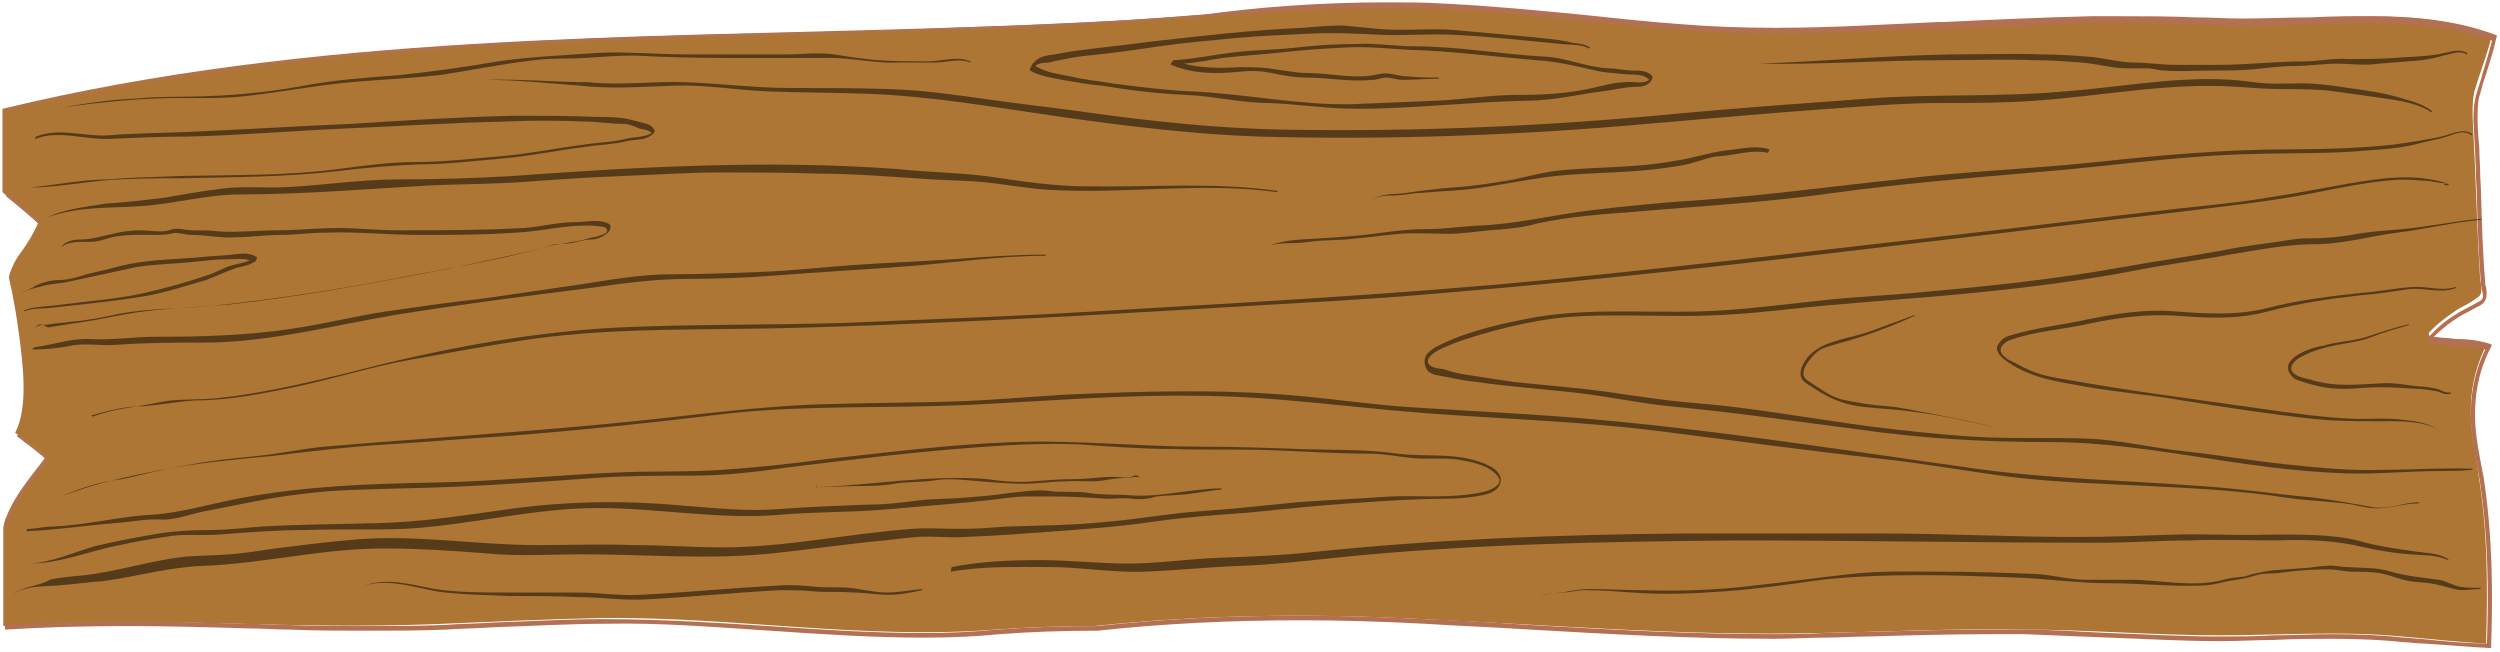 <svg width="230" height="60" viewBox="0 0 230 60" fill="none" xmlns="http://www.w3.org/2000/svg">
<path d="M0.614 47.484C0.459 47.803 0.381 48.123 0.303 48.549V57.598C8.927 56.959 17.551 57.279 26.175 57.492C31.07 57.598 35.964 57.598 40.859 57.385C45.753 57.172 50.57 56.959 55.465 56.853C67.585 56.746 79.627 58.875 91.67 57.917C94.7 57.704 97.73 57.598 100.682 57.598C110.704 56.533 120.727 56.427 130.749 56.959C142.947 57.492 155.222 58.556 167.42 58.237C173.557 58.13 179.695 57.811 185.755 57.917C192.048 57.917 198.108 58.45 204.168 58.45C209.762 58.45 215.356 58.024 220.95 58.556C223.514 58.769 226.155 59.088 228.719 59.195C228.874 53.978 228.874 48.868 228.02 43.652C227.709 41.522 227.243 39.393 227.321 37.264C227.398 35.135 227.942 33.325 228.797 31.622C227.088 31.089 225.378 31.302 223.669 30.983C223.514 30.983 223.358 30.663 223.514 30.557C224.291 29.705 225.223 29.067 226.155 28.428C226.777 28.108 227.398 27.789 227.942 27.363C228.486 27.044 228.253 26.299 228.175 25.66C227.942 22.253 227.864 18.953 227.709 15.546C227.631 13.949 227.554 12.246 227.476 10.649C227.476 9.797 227.476 8.945 227.709 8.2C228.175 6.603 228.874 4.9 229.263 3.197C221.804 0.429 213.724 1.919 206.111 1.813C201.449 1.706 196.865 1.6 192.204 1.706C187.542 1.813 182.803 2.025 178.141 2.345C170.294 2.771 162.525 3.197 154.678 2.558C147.297 2.025 139.917 0.961 132.536 0.641C125 0.322 117.541 0.854 110.005 1.387C102.391 2.025 94.777 2.345 87.086 2.558C58.106 3.516 28.816 3.09 0.226 10.01V17.675C1.236 18.527 3.489 20.443 3.489 20.55C3.022 21.614 2.479 22.466 1.857 23.318C1.469 23.743 0.692 25.34 0.847 25.66C1.236 27.363 1.546 29.173 1.779 30.983C2.09 33.431 2.634 37.477 1.391 39.819C2.323 40.458 4.266 41.948 4.188 42.055C2.945 43.758 1.469 45.355 0.614 47.484Z" fill="#AD7634"/>
<path d="M127.563 0.216C129.35 0.216 131.06 0.216 132.691 0.322C137.12 0.535 141.548 0.961 145.899 1.387C148.851 1.706 151.881 2.026 154.833 2.239C157.475 2.452 160.272 2.558 163.38 2.558C168.43 2.558 173.635 2.239 178.297 2.026H178.84C183.269 1.813 187.853 1.6 192.359 1.493C193.291 1.493 194.224 1.493 195.156 1.493C197.409 1.493 199.74 1.493 201.993 1.6C203.391 1.6 204.867 1.706 206.266 1.706C208.364 1.706 210.461 1.6 212.559 1.6C214.346 1.493 216.288 1.493 218.153 1.493C222.814 1.493 226.388 2.026 229.574 3.197L229.729 3.303L229.651 3.516C229.418 4.687 229.03 5.752 228.719 6.816C228.486 7.455 228.331 7.987 228.175 8.626C227.942 9.265 227.942 10.01 227.942 10.968C227.942 11.927 228.02 12.778 228.097 13.736C228.097 14.482 228.175 15.12 228.175 15.866C228.175 16.504 228.253 17.143 228.253 17.782C228.331 20.443 228.408 23.318 228.641 25.979C228.641 26.086 228.641 26.299 228.719 26.405C228.797 26.938 228.874 27.576 228.331 28.002C227.942 28.215 227.554 28.428 227.165 28.641C226.932 28.747 226.777 28.854 226.544 28.96C225.456 29.599 224.679 30.238 223.902 30.983C224.601 31.089 225.301 31.089 226 31.196C227.01 31.196 228.02 31.302 229.03 31.622L229.263 31.728L229.107 32.048C228.175 33.857 227.787 35.667 227.709 37.584C227.631 39.287 227.942 40.99 228.253 42.694C228.331 43.12 228.408 43.439 228.486 43.865C229.341 49.401 229.341 54.83 229.185 59.408V59.621H229.03C226.932 59.514 224.757 59.301 222.737 59.195C222.271 59.195 221.727 59.089 221.261 59.089C219.241 58.876 217.143 58.769 214.579 58.769C212.792 58.769 211.005 58.769 209.218 58.876C207.664 58.876 206.033 58.982 204.479 58.982H204.013C200.672 58.982 197.331 58.769 194.068 58.663C191.504 58.556 188.863 58.45 186.221 58.343C185.211 58.343 184.201 58.343 183.191 58.343C179.462 58.343 175.655 58.45 172.004 58.556C170.605 58.556 169.207 58.663 167.808 58.663C166.332 58.663 164.778 58.769 163.147 58.769C155.688 58.769 148.074 58.343 140.693 57.917C137.508 57.705 134.323 57.598 131.06 57.385C127.02 57.172 123.29 57.066 119.716 57.066C113.035 57.066 106.897 57.385 100.993 58.024C97.73 58.024 94.777 58.13 91.98 58.343C89.805 58.556 87.552 58.663 85.066 58.663C80.326 58.663 75.51 58.343 70.848 58.024C65.876 57.705 60.748 57.279 55.776 57.385C52.357 57.385 48.861 57.598 45.443 57.705C44.044 57.811 42.568 57.811 41.169 57.917C38.761 58.024 36.197 58.024 33.478 58.024C31.38 58.024 29.049 58.024 26.485 57.917C25.242 57.917 23.999 57.811 22.756 57.811C19.182 57.705 15.453 57.598 11.802 57.598C7.606 57.598 3.955 57.705 0.614 57.917H0.459V48.549C0.614 48.123 0.692 47.804 0.769 47.484C1.546 45.462 2.789 43.971 4.032 42.481L4.265 42.268C3.877 41.948 2.867 41.097 2.245 40.671C2.012 40.458 1.857 40.352 1.702 40.245L1.546 40.139L1.702 39.926C2.867 37.903 2.401 34.177 2.09 31.728L2.012 31.302C1.779 29.492 1.469 27.683 1.08 25.979C0.925 25.447 1.935 23.744 2.168 23.318C2.712 22.573 3.256 21.721 3.722 20.763C3.333 20.337 1.935 19.166 0.614 18.101L0.536 17.995V10.01H0.692C24.854 4.261 49.793 3.516 73.956 2.984C78.462 2.877 83.046 2.771 87.629 2.558C96.486 2.239 103.79 1.919 110.471 1.387C115.676 0.642 121.581 0.216 127.563 0.216ZM163.38 3.09C160.272 3.09 157.475 2.984 154.756 2.771C151.803 2.558 148.696 2.239 145.821 1.919C141.47 1.493 137.042 1.068 132.613 0.855C130.982 0.748 129.273 0.748 127.563 0.748C121.659 0.748 115.676 1.174 110.083 1.6C103.323 2.132 96.02 2.558 87.163 2.771C82.579 2.877 77.996 3.09 73.49 3.197C49.405 3.836 24.543 4.474 0.459 10.223V17.569C3.644 20.23 3.644 20.337 3.722 20.55V20.656L3.644 20.763C3.178 21.827 2.634 22.785 2.012 23.637C1.624 24.169 1.002 25.553 1.002 25.766C1.391 27.47 1.702 29.28 1.935 31.196L2.012 31.622C2.323 34.07 2.789 37.69 1.702 39.926C1.857 40.032 1.935 40.139 2.09 40.245C4.266 41.948 4.421 42.055 4.421 42.268V42.374L4.343 42.481L4.032 42.907C2.789 44.397 1.546 45.887 0.847 47.804C0.769 48.123 0.614 48.336 0.536 48.762V57.492C3.799 57.279 7.451 57.172 11.569 57.172C15.22 57.172 18.949 57.279 22.523 57.385C23.766 57.385 25.009 57.492 26.253 57.492C28.816 57.598 31.147 57.598 33.245 57.598C36.042 57.598 38.528 57.598 40.936 57.492C42.335 57.385 43.811 57.385 45.209 57.279C48.55 57.172 52.046 56.959 55.542 56.959C60.593 56.959 65.72 57.279 70.692 57.598C75.354 57.917 80.171 58.237 84.91 58.237C87.396 58.237 89.65 58.13 91.825 57.917C94.7 57.705 97.652 57.598 100.915 57.598C106.82 56.959 112.957 56.64 119.639 56.64C123.29 56.64 126.942 56.746 130.982 56.959C134.167 57.066 137.43 57.279 140.616 57.492C147.997 57.917 155.533 58.343 163.069 58.343C164.623 58.343 166.177 58.343 167.73 58.237C169.129 58.237 170.527 58.13 171.926 58.13C175.577 58.024 179.384 57.917 183.114 57.917C184.124 57.917 185.134 57.917 186.144 57.917C188.785 57.917 191.427 58.13 193.99 58.237C197.254 58.343 200.594 58.556 203.935 58.556H204.401C205.955 58.556 207.587 58.556 209.141 58.45C210.927 58.45 212.714 58.343 214.501 58.343C217.065 58.343 219.241 58.45 221.183 58.663C221.649 58.663 222.193 58.769 222.659 58.769C224.679 58.982 226.699 59.195 228.797 59.195C228.952 54.724 228.952 49.401 228.097 43.971C228.02 43.545 227.942 43.226 227.864 42.8C227.554 41.097 227.243 39.287 227.321 37.584C227.398 35.667 227.787 33.964 228.641 32.154C227.787 31.941 226.854 31.835 225.922 31.835C225.223 31.835 224.524 31.728 223.824 31.622C223.669 31.622 223.514 31.409 223.514 31.196C223.514 30.983 223.514 30.877 223.669 30.77C224.446 29.918 225.301 29.28 226.388 28.641C226.621 28.534 226.777 28.428 227.01 28.321C227.398 28.108 227.787 27.896 228.175 27.683C228.486 27.47 228.486 27.257 228.331 26.618C228.331 26.512 228.253 26.299 228.253 26.192C228.02 23.424 227.942 20.656 227.864 17.888C227.864 17.25 227.787 16.611 227.787 15.972C227.787 15.227 227.709 14.588 227.709 13.843C227.631 12.885 227.631 12.033 227.554 11.075C227.554 10.01 227.631 9.265 227.864 8.52C228.02 7.987 228.253 7.349 228.408 6.71C228.719 5.752 229.03 4.687 229.263 3.729C226.155 2.664 222.737 2.132 218.153 2.132C216.288 2.132 214.424 2.239 212.637 2.239C210.539 2.345 208.441 2.452 206.344 2.345C204.945 2.345 203.469 2.345 202.07 2.239C199.817 2.239 197.564 2.132 195.311 2.132C194.379 2.132 193.447 2.132 192.514 2.132C188.008 2.239 183.424 2.452 178.996 2.664H178.452C173.635 2.771 168.43 3.09 163.38 3.09Z" fill="#B37052"/>
<path opacity="0.5" d="M44.743 7.349C47.618 7.349 50.492 7.668 53.367 7.881C56.242 8.201 59.116 7.988 61.991 7.881C64.943 7.775 67.818 8.307 70.77 8.414C73.8 8.52 76.752 8.52 79.782 8.626C85.765 8.839 91.669 9.904 97.652 10.756C103.712 11.607 109.694 12.352 115.832 12.566C127.796 12.885 139.683 12.459 151.57 11.394C157.63 10.862 163.69 10.33 169.75 9.904C172.703 9.691 175.577 9.478 178.529 9.478C181.404 9.478 184.356 9.478 187.231 9.265C193.446 8.839 199.584 7.562 205.8 7.988C207.276 8.094 208.752 8.201 210.306 8.201C211.86 8.201 213.336 8.201 214.812 8.414C216.366 8.626 217.92 8.839 219.396 9.052C220.716 9.265 222.426 9.478 223.669 10.33L223.746 10.223C222.814 9.478 221.649 9.265 220.639 8.946C219.163 8.52 217.609 8.307 216.055 8.094C214.656 7.881 213.258 7.668 211.86 7.668C210.383 7.668 208.83 7.775 207.353 7.562C201.604 6.71 195.699 7.988 189.873 8.414C183.968 8.946 177.986 8.626 172.081 9.052C166.254 9.478 160.349 9.904 154.522 10.436C142.402 11.607 130.282 12.14 118.162 11.927C112.102 11.82 106.042 11.181 99.982 10.33C96.952 9.904 94 9.585 90.97 9.159C88.018 8.733 84.988 8.307 82.035 8.201C78.928 8.094 75.742 8.094 72.635 8.094C69.449 8.094 66.186 7.668 63.001 7.562C60.048 7.455 57.096 7.881 54.144 7.562C51.036 7.562 47.928 7.242 44.743 7.349C44.821 7.242 44.743 7.349 44.743 7.349Z" fill="black"/>
<path opacity="0.5" d="M94.777 6.497C95.709 7.029 96.719 7.136 97.729 7.349C98.972 7.562 100.138 7.775 101.381 7.881C103.945 8.307 106.586 8.626 109.15 8.733C111.714 8.839 114.2 9.478 116.764 9.478C119.483 9.584 122.125 10.01 124.844 10.01C130.049 10.01 135.255 9.371 140.46 9.265C142.791 9.265 144.966 8.733 147.297 8.413C148.385 8.307 149.472 7.988 150.56 7.988C151.104 7.988 151.648 7.881 151.959 7.349C151.959 7.349 152.036 7.136 152.036 7.029C151.57 6.497 150.949 6.497 150.327 6.497C149.55 6.497 148.695 6.284 147.919 6.284C145.976 6.178 144.112 5.326 142.247 5.22C138.207 5.007 134.167 4.261 130.127 4.261C128.34 4.261 126.553 3.942 124.766 4.048C122.979 4.048 121.115 4.155 119.328 4.368C117.463 4.581 115.598 4.581 113.734 4.794C111.792 5.007 109.927 5.432 107.985 5.539C107.907 5.539 107.596 5.965 107.752 5.965C109.772 6.816 111.947 6.816 113.967 6.604C114.977 6.497 115.909 6.497 116.919 6.71C118.007 6.923 119.017 7.136 120.105 7.136C122.202 7.136 124.222 7.562 126.242 7.349C126.709 7.349 127.097 7.136 127.563 7.136C128.029 7.136 128.495 7.349 129.039 7.349C130.127 7.349 131.215 7.242 132.302 7.242C132.38 7.242 132.38 7.136 132.38 7.136C131.448 7.136 130.515 7.136 129.505 7.029C128.651 7.029 127.796 6.604 126.864 6.816C124.689 7.349 122.435 6.71 120.182 6.71C119.25 6.71 118.318 6.497 117.385 6.391C116.298 6.178 115.21 6.178 114.045 6.178C112.335 6.284 110.548 6.284 108.917 5.858C110.082 5.752 111.248 5.539 112.491 5.326C114.355 5.113 116.298 5.007 118.162 4.794C120.027 4.581 121.892 4.474 123.834 4.368C125.776 4.261 127.641 4.474 129.583 4.581C133.545 4.687 137.43 5.22 141.392 5.539C143.179 5.645 144.966 6.071 146.831 6.497C147.685 6.71 148.54 6.71 149.395 6.816C150.172 6.923 151.104 6.71 151.725 7.349C151.182 7.775 150.094 7.455 149.55 7.562C148.54 7.562 147.452 7.881 146.52 8.094C144.189 8.626 141.859 8.733 139.528 8.733C137.042 8.733 134.633 9.159 132.147 9.265C129.583 9.371 127.019 9.478 124.378 9.584C119.483 9.691 114.588 8.626 109.694 8.413C107.208 8.307 104.722 7.988 102.313 7.668C101.07 7.455 99.749 7.349 98.506 7.029C97.418 6.816 96.331 6.71 95.243 6.071C95.709 5.645 96.408 5.858 96.952 5.645C97.962 5.432 98.972 5.22 100.06 5.113C102.313 4.9 104.488 4.581 106.664 4.261C108.917 3.942 111.248 3.729 113.501 3.516C115.832 3.303 118.24 3.197 120.571 3.09C122.746 2.984 124.766 3.09 126.942 3.197C129.195 3.303 131.448 3.09 133.701 3.197C135.954 3.303 138.207 3.516 140.382 3.729C141.47 3.836 142.558 3.942 143.645 4.048C144.5 4.155 145.51 4.048 146.209 4.474L146.287 4.368C145.665 3.942 144.889 4.048 144.267 3.836C143.179 3.623 142.014 3.516 140.926 3.41C138.595 3.197 136.265 2.984 133.934 2.771C131.603 2.558 129.195 2.877 126.864 2.664C125.776 2.558 124.611 2.452 123.523 2.345C122.28 2.345 121.037 2.452 119.794 2.558C115.132 2.771 110.471 3.303 105.809 3.836C103.478 4.155 101.225 4.368 98.895 4.687C98.04 4.794 97.185 5.007 96.331 5.113C95.787 5.22 95.321 5.432 94.932 5.965C94.777 6.284 94.699 6.497 94.777 6.497Z" fill="black"/>
<path opacity="0.5" d="M161.826 5.858C167.497 5.965 173.091 5.539 178.763 5.539C181.56 5.539 184.357 5.433 187.231 5.539C188.63 5.539 190.028 5.645 191.504 5.752C192.903 5.858 194.301 6.284 195.622 6.284C196.244 6.284 196.865 6.284 197.487 6.284C198.03 6.284 198.652 6.497 199.196 6.497C200.517 6.604 201.837 6.497 203.158 6.497C204.479 6.497 205.8 6.497 207.12 6.391C208.441 6.284 209.762 6.071 211.083 6.071C212.404 6.071 213.724 5.858 215.045 5.858C216.288 5.858 217.531 6.071 218.852 5.858C220.173 5.752 221.494 5.645 222.814 5.539C223.436 5.433 224.135 5.326 224.757 5.113C225.456 5.007 226.233 4.581 226.932 5.007L227.01 4.9C226.233 4.368 225.067 4.9 224.213 5.007C222.892 5.22 221.649 5.22 220.328 5.326C218.852 5.433 217.454 5.433 215.977 5.433C214.657 5.326 213.336 5.645 212.015 5.645C209.374 5.645 206.732 5.965 204.09 5.965C202.77 5.965 201.449 5.965 200.128 5.965C198.807 5.965 197.564 5.752 196.321 5.752C195 5.752 193.602 5.326 192.204 5.22C190.805 5.113 189.407 5.007 187.93 5.007C185.134 4.9 182.337 5.007 179.462 5.007C173.48 5.113 167.653 5.645 161.826 5.858C161.826 5.752 161.748 5.858 161.826 5.858Z" fill="black"/>
<path opacity="0.5" d="M5.664 9.904C8.616 9.478 11.646 9.159 14.598 9.052C17.24 8.946 19.881 9.159 22.601 8.839C25.475 8.52 28.35 7.988 31.225 7.668C34.255 7.349 37.285 7.242 40.315 6.923C43.267 6.497 46.219 5.858 49.172 5.539C50.725 5.326 52.279 5.432 53.833 5.326C55.387 5.22 56.863 5.113 58.417 5.113C64.399 5.432 70.304 5.326 76.286 5.326C78.462 5.326 80.559 5.858 82.735 5.752C83.822 5.752 84.988 5.752 86.076 5.752C87.163 5.752 88.173 5.326 89.261 5.752C89.261 5.752 89.339 5.645 89.261 5.645C88.096 5.113 86.619 5.645 85.376 5.645C83.822 5.645 82.346 5.645 80.792 5.539C79.472 5.432 78.073 5.22 76.752 5.007C75.276 4.794 73.722 5.007 72.324 5.007C69.294 5.007 66.186 5.007 63.156 5.007C60.204 5.007 57.329 4.687 54.455 4.9C51.58 5.113 48.705 5.22 45.831 5.645C42.723 6.178 39.693 6.604 36.585 6.923C33.711 7.136 30.836 7.349 27.962 7.881C25.087 8.413 22.135 8.733 19.182 8.839C17.007 8.946 14.909 8.839 12.734 9.052C10.248 9.159 7.995 9.478 5.664 9.904C5.664 9.797 5.586 9.904 5.664 9.904Z" fill="black"/>
<path opacity="0.5" d="M4.343 20.018C7.14 18.953 10.248 19.166 13.122 18.953C16.075 18.74 19.105 17.888 22.057 17.888C28.039 17.888 34.022 17.356 40.004 17.037C42.801 16.93 45.675 16.93 48.472 16.717C51.425 16.504 54.455 16.291 57.407 16.185C60.359 16.078 63.312 15.866 66.264 15.866C69.216 15.866 72.246 15.866 75.199 15.972C78.772 15.972 82.269 16.291 85.765 16.504C87.552 16.611 89.339 16.611 91.126 16.824C92.912 17.037 94.699 17.356 96.486 17.462C103.479 17.888 110.549 16.717 117.463 17.675L117.541 17.569C111.714 16.717 105.809 17.25 99.983 17.143C97.108 17.143 94.233 16.717 91.359 16.291C88.406 15.866 85.454 15.866 82.502 15.546C70.77 14.695 58.961 15.333 47.229 16.185C43.733 16.398 40.159 16.504 36.663 16.504C32.934 16.504 29.205 17.143 25.476 17.25C23.766 17.25 22.057 17.143 20.425 17.356C18.639 17.569 16.852 17.888 14.987 18.208C13.2 18.421 11.413 18.634 9.626 18.74C7.917 19.059 6.052 19.166 4.343 20.018C4.343 19.911 4.343 20.018 4.343 20.018Z" fill="black"/>
<path opacity="0.5" d="M2.712 17.25C4.965 17.25 7.218 16.824 9.471 16.611C11.957 16.398 14.443 16.398 16.852 16.398C21.513 16.292 26.253 16.292 30.914 15.759C33.478 15.44 35.964 15.227 38.606 15.12C41.169 15.12 43.656 14.801 46.142 14.588C48.706 14.375 51.192 13.843 53.756 13.524C55.077 13.311 56.32 13.311 57.64 12.991C58.495 12.778 59.272 12.991 60.049 12.353C60.127 12.246 60.282 12.14 60.204 11.927C59.971 11.607 59.816 11.501 59.505 11.394C59.117 11.288 58.728 11.181 58.262 11.075C57.174 10.756 56.009 10.756 54.843 10.756C52.357 10.649 49.793 10.649 47.307 10.649C42.335 10.756 37.285 11.075 32.313 11.394C27.263 11.607 22.29 11.927 17.24 12.14C14.754 12.246 12.346 12.246 9.859 12.459C7.684 12.566 5.431 11.714 3.333 12.566C3.256 12.566 3.178 12.778 3.256 12.778C5.431 11.927 7.839 12.885 10.092 12.778C12.423 12.672 14.754 12.566 17.163 12.566C22.057 12.459 26.952 12.033 31.846 11.82C36.741 11.607 41.636 11.288 46.53 11.181C48.939 11.075 51.347 11.075 53.756 11.181C54.921 11.181 56.087 11.394 57.33 11.394C57.796 11.394 58.34 11.607 58.806 11.82C59.194 11.927 59.66 11.927 59.971 12.246C59.194 12.672 58.34 12.566 57.563 12.778C56.319 13.098 54.999 13.098 53.678 13.311C51.114 13.63 48.628 14.162 46.064 14.375C43.423 14.588 40.859 14.908 38.217 14.908C35.886 14.908 33.556 15.227 31.147 15.546C26.408 16.185 21.591 16.079 16.774 16.185C14.521 16.292 12.268 16.292 10.015 16.505C7.529 16.505 5.12 17.037 2.712 17.25C2.712 17.143 2.634 17.25 2.712 17.25Z" fill="black"/>
<path opacity="0.5" d="M8.383 38.222C9.937 37.797 11.491 37.371 13.122 37.371C14.754 37.264 16.308 36.945 17.939 36.838C21.125 36.838 24.232 36.2 27.34 35.561C30.759 34.816 34.177 33.751 37.673 33.112C41.169 32.474 44.666 31.835 48.162 31.302C55.232 30.238 62.302 30.344 69.449 30.238C76.442 30.131 83.434 29.812 90.426 29.493C97.574 29.173 104.722 28.747 111.869 28.322C118.862 27.896 125.932 27.576 132.924 26.938C147.142 25.767 161.282 24.17 175.422 22.466C183.813 21.508 192.203 20.444 200.594 19.485C204.79 18.953 209.063 18.527 213.258 17.675C215.356 17.25 217.531 16.824 219.629 16.611C220.717 16.504 221.727 16.504 222.814 16.611C223.358 16.611 223.902 16.717 224.446 16.824C224.601 16.824 225.611 16.93 224.912 16.93L224.834 17.037C224.99 17.037 225.067 17.037 225.223 17.037L225.3 16.93C222.193 15.866 218.93 16.398 215.822 16.93C212.326 17.569 208.907 18.208 205.489 18.634C198.497 19.379 191.427 20.231 184.434 21.082C170.372 22.679 156.232 24.383 142.169 25.767C127.796 27.151 113.346 27.896 98.972 28.747C91.903 29.173 84.832 29.386 77.763 29.706C70.77 29.919 63.855 29.812 56.863 30.131C48.55 30.557 40.237 32.154 32.079 34.283C28.117 35.242 24.077 36.2 20.037 36.626C18.172 36.838 16.308 36.626 14.443 37.051C12.423 37.477 10.481 37.584 8.538 38.329C8.383 38.116 8.305 38.329 8.383 38.222Z" fill="black"/>
<path opacity="0.5" d="M5.431 45.781C8.461 44.504 11.646 43.865 14.832 43.226C18.172 42.587 21.591 42.268 25.009 41.949C28.583 41.523 32.079 41.097 35.653 40.884C39.227 40.671 42.723 40.352 46.297 40.139C53.289 39.606 60.282 38.861 67.274 38.01C74.422 37.264 81.569 37.584 88.717 37.264C95.787 36.945 102.857 36.306 109.927 36.413C116.997 36.413 124.067 37.477 131.137 38.01C138.129 38.542 145.199 38.755 152.192 39.606C159.029 40.458 165.866 41.416 172.625 42.161C176.743 42.587 180.783 43.333 184.9 43.865C189.173 44.397 193.524 44.504 197.797 44.717C201.993 44.929 206.188 45.142 210.306 45.781C212.326 46.1 214.423 46.1 216.443 46.42C217.376 46.633 218.308 46.846 219.24 46.739C220.328 46.633 221.416 46.313 222.503 46.313L222.581 46.207C221.105 46.207 219.629 46.952 218.153 46.633C216.366 46.313 214.657 45.994 212.87 45.781C209.373 45.462 205.955 44.929 202.459 44.717C195.544 44.184 188.707 44.078 181.793 43.12C168.041 41.203 154.29 38.968 140.538 38.116C137.042 37.903 133.546 37.69 129.972 37.477C126.476 37.264 122.979 36.732 119.406 36.413C112.336 35.774 105.188 35.987 98.04 36.306C94.544 36.519 91.048 36.838 87.552 36.945C84.055 37.051 80.482 37.051 76.986 37.158C69.993 37.264 63.079 38.329 56.164 38.968C47.385 39.819 38.528 40.352 29.748 41.097C27.729 41.31 25.709 41.736 23.689 41.949C21.513 42.161 19.338 42.374 17.162 42.8C15.142 43.12 13.2 43.652 11.258 44.078C9.393 44.291 7.451 44.823 5.431 45.781C5.431 45.675 5.431 45.781 5.431 45.781Z" fill="black"/>
<path opacity="0.5" d="M132.07 34.496C133.313 34.709 134.556 35.028 135.799 35.135C138.751 35.561 141.703 35.773 144.656 36.093C147.608 36.412 150.56 37.051 153.513 37.37C159.34 37.903 165.089 38.754 170.916 39.5C176.82 40.351 182.647 40.671 188.552 40.671C194.612 40.671 200.594 41.842 206.654 42.694C209.684 43.119 212.714 43.439 215.744 43.545C218.697 43.652 221.649 43.332 224.601 43.332C225.534 43.332 226.466 43.332 227.398 43.226C227.476 43.226 227.476 43.119 227.476 43.119C224.679 43.013 221.96 43.226 219.163 43.226C216.133 43.332 213.103 43.013 210.073 42.694C207.043 42.374 204.013 41.842 200.983 41.522C197.953 41.203 195 40.458 191.97 40.351C189.018 40.245 186.066 40.351 183.036 40.245C180.083 40.138 177.131 39.819 174.257 39.5C168.43 38.861 162.68 37.69 156.853 37.157C153.901 36.945 151.027 36.519 148.152 36.093C145.2 35.667 142.17 35.454 139.217 35.135C137.819 34.922 136.42 34.709 135.022 34.496C134.4 34.39 133.779 34.283 133.157 34.07C132.613 33.857 132.07 33.964 131.603 33.644C130.749 33.006 132.38 32.154 132.691 32.047C133.39 31.728 134.167 31.409 134.866 31.196C138.518 30.025 142.247 29.173 145.977 29.067C149.007 28.96 151.959 29.067 154.989 29.067C157.941 29.067 160.816 28.854 163.768 28.534C169.362 27.895 174.956 27.576 180.55 27.044C186.066 26.512 191.427 25.873 196.865 24.808C199.584 24.276 202.304 23.956 205.1 23.424C207.742 22.998 210.384 22.466 213.025 22.466C215.511 22.466 218.075 21.721 220.561 21.401C223.125 21.082 225.689 20.443 228.253 20.23C228.253 20.23 228.331 20.124 228.253 20.124C225.844 20.337 223.358 20.869 220.95 21.082C219.629 21.189 218.23 21.295 216.91 21.508C215.278 21.827 213.724 21.934 212.093 21.934C211.005 21.934 209.762 22.253 208.674 22.36C207.12 22.572 205.644 22.785 204.09 23.105C201.138 23.637 198.108 24.063 195.156 24.595C189.251 25.66 183.269 26.299 177.287 26.831C174.257 27.15 171.227 27.257 168.197 27.576C165.011 27.895 161.903 28.321 158.718 28.534C152.891 28.96 147.064 28.215 141.315 29.173C138.44 29.705 135.41 30.344 132.691 31.622C132.225 31.834 131.06 32.367 131.06 33.218C131.06 34.177 131.681 34.39 132.07 34.496Z" fill="black"/>
<path opacity="0.5" d="M184.745 33.325C186.92 34.816 189.407 35.135 191.815 35.561C194.767 36.093 197.72 36.306 200.75 36.839C204.79 37.477 208.83 38.116 212.87 38.542C214.89 38.755 216.91 38.755 218.852 38.755C220.561 38.755 222.659 38.648 224.29 39.5C223.436 38.968 222.348 38.755 221.338 38.648C219.862 38.435 218.308 38.542 216.832 38.542C213.88 38.435 210.85 38.01 207.897 37.584C201.993 36.732 196.01 35.987 190.106 34.922C188.785 34.709 187.542 34.496 186.299 33.858C185.833 33.645 185.289 33.325 184.823 33.112C184.59 33.006 184.434 32.793 184.279 32.687C183.657 32.048 184.512 31.409 184.9 31.302C187.231 30.451 189.64 30.344 192.048 29.812C194.923 29.173 197.72 28.854 200.594 29.067C203.314 29.28 205.955 29.386 208.674 28.641C211.549 27.896 214.424 27.47 217.298 27.151C218.697 27.044 220.095 26.831 221.494 26.618C222.97 26.405 224.446 27.044 225.922 26.512C225.922 26.512 226 26.405 225.922 26.405C224.601 26.831 223.28 26.299 221.882 26.405C220.328 26.512 218.852 26.831 217.298 26.938C214.424 27.257 211.549 27.576 208.674 28.322C205.8 29.067 202.925 28.854 199.973 28.641C197.331 28.428 194.69 28.854 192.048 29.386C189.64 29.919 187.309 30.131 184.9 30.877C184.434 30.983 184.046 31.302 183.735 31.835C183.58 32.474 184.279 33.006 184.745 33.325Z" fill="black"/>
<path opacity="0.5" d="M210.617 34.284C210.85 34.709 211.16 34.922 211.549 35.029C212.17 35.242 212.87 35.455 213.491 35.561C214.89 35.88 216.288 35.774 217.687 35.668C219.24 35.561 220.717 35.668 222.27 35.774C222.892 35.774 223.514 35.88 224.135 35.987C224.601 36.093 224.99 36.413 225.456 36.2C225.456 36.2 225.534 36.093 225.456 36.093C224.99 36.2 224.601 35.88 224.213 35.774C223.669 35.668 223.203 35.561 222.659 35.561C221.571 35.455 220.561 35.242 219.474 35.242C217.143 35.348 214.89 35.668 212.559 34.922C212.093 34.816 211.471 34.709 211.083 34.39C210.228 33.751 211.471 32.9 211.782 32.793C212.792 32.261 213.88 31.941 215.045 31.729C216.133 31.516 217.22 31.409 218.23 30.983C219.318 30.557 220.484 30.238 221.571 29.919L221.649 29.812C220.328 30.132 219.007 30.557 217.764 30.983C216.444 31.409 214.967 31.409 213.647 31.835C213.103 31.835 209.84 32.793 210.617 34.284Z" fill="black"/>
<path opacity="0.5" d="M166.643 35.561C167.886 36.413 168.973 36.945 170.372 37.264C172.003 37.584 173.713 37.584 175.344 37.797C178.219 38.116 181.093 38.755 183.89 39.394C181.793 38.861 179.617 38.435 177.442 38.01C176.199 37.797 174.956 37.477 173.635 37.371C172.159 37.264 170.76 37.051 169.362 36.732C168.274 36.413 167.342 35.667 166.332 35.029C165.244 34.39 166.565 32.9 167.187 32.367C167.73 31.941 168.43 31.835 169.051 31.622C171.46 30.983 173.79 30.131 176.121 29.067C176.121 29.067 176.199 28.854 176.199 28.96C174.723 29.493 173.324 30.025 171.848 30.557C170.527 30.983 169.129 31.196 167.886 31.728C167.187 32.048 166.332 32.58 165.866 33.538C165.322 34.709 165.866 35.135 166.643 35.561Z" fill="black"/>
<path opacity="0.5" d="M87.474 52.594C90.504 52.062 93.534 52.169 96.564 52.169C99.439 52.169 102.391 52.701 105.266 52.594C108.218 52.488 111.093 52.169 114.045 52.062C116.997 51.956 119.872 51.636 122.824 51.317C135.177 50.039 147.53 49.826 159.883 49.72C170.993 49.72 182.181 49.933 193.291 49.933C196.01 49.933 198.73 49.72 201.449 49.72C204.168 49.613 206.81 49.72 209.529 49.72C212.17 49.613 214.967 49.72 217.531 50.359C218.93 50.678 220.328 50.891 221.727 50.997C222.892 51.104 224.057 50.997 225.223 51.53C225.223 51.53 225.3 51.53 225.223 51.423C224.135 50.785 222.97 50.891 221.804 50.678C220.328 50.465 218.774 50.252 217.298 49.826C214.501 49.081 211.471 49.188 208.597 49.188C205.722 49.294 202.77 49.081 199.895 49.188C196.943 49.294 193.913 49.401 190.96 49.401C184.978 49.401 178.996 49.081 173.013 49.081C166.876 49.081 160.738 49.081 154.6 49.081C143.335 49.188 132.07 49.613 120.804 50.785C117.929 51.104 115.055 51.21 112.103 51.317C109.306 51.423 106.509 51.849 103.789 51.849C101.07 51.849 98.429 51.53 95.71 51.53C92.99 51.53 90.271 51.636 87.552 52.169C87.474 52.488 87.474 52.594 87.474 52.594Z" fill="black"/>
<path opacity="0.5" d="M141.703 54.83C142.402 54.511 143.101 54.617 143.8 54.511C144.422 54.511 145.043 54.298 145.743 54.298C147.219 54.298 148.695 54.404 150.171 54.511C152.968 54.724 155.843 54.617 158.64 54.404C161.592 54.192 164.622 53.766 167.574 53.34C170.604 53.02 173.634 52.914 176.664 52.914C179.539 52.914 182.414 53.02 185.366 53.127C188.24 53.233 191.115 53.659 194.067 53.659C196.942 53.659 199.739 53.979 202.536 53.872C203.624 53.872 204.711 53.446 205.799 53.34C206.42 53.233 206.964 53.127 207.586 52.914C208.285 52.701 209.062 52.808 209.761 52.701C211.237 52.488 212.714 52.382 214.19 52.382C214.967 52.382 215.744 52.595 216.443 52.595C217.22 52.595 217.997 52.595 218.774 52.701C219.551 52.808 220.327 53.127 221.104 53.34C221.881 53.553 222.736 53.553 223.513 53.659C224.29 53.766 224.989 53.979 225.766 54.192C226.543 54.404 227.397 54.192 228.174 54.192L228.252 54.085C227.631 54.085 226.931 54.085 226.31 53.979C225.688 53.872 225.067 53.446 224.367 53.34C222.891 53.127 221.415 53.02 219.939 52.595C218.618 52.169 217.297 52.275 215.977 52.169C215.277 52.169 214.656 51.956 214.034 52.062C213.257 52.062 212.558 52.275 211.781 52.275C210.616 52.382 209.451 52.382 208.285 52.595C207.741 52.701 207.12 52.808 206.576 53.02C205.877 53.127 205.255 53.127 204.556 53.34C201.759 54.085 198.807 53.34 195.932 53.34C194.611 53.34 193.29 53.34 191.97 53.34C190.416 53.34 188.94 52.914 187.386 52.808C184.511 52.701 181.559 52.595 178.684 52.595C175.887 52.595 173.09 52.488 170.294 52.808C167.341 53.127 164.311 53.553 161.359 53.872C157.94 54.298 154.522 54.404 151.103 54.298C149.472 54.298 147.84 54.192 146.209 54.192C145.587 54.192 144.888 54.298 144.267 54.404C143.334 54.617 142.557 54.511 141.703 54.83Z" fill="black"/>
<path opacity="0.5" d="M33.478 53.872C35.731 53.233 37.906 53.979 40.159 54.404C42.335 54.724 44.588 54.724 46.763 54.83C48.938 54.83 51.036 54.83 53.212 54.937C55.309 54.937 57.329 55.256 59.349 55.15C63.467 54.937 67.585 54.511 71.78 54.298C72.79 54.298 73.8 54.298 74.81 54.404C75.975 54.511 77.219 54.404 78.384 54.511C79.549 54.511 80.637 54.724 81.802 54.724C82.812 54.724 83.822 54.511 84.832 54.298C84.832 54.298 84.91 54.191 84.832 54.191C83.745 54.298 82.657 54.511 81.569 54.511C80.404 54.511 79.316 54.191 78.151 54.085C77.063 53.979 76.053 54.085 74.966 53.979C73.878 53.872 72.79 53.766 71.625 53.872C67.352 54.085 63.156 54.511 58.883 54.724C56.941 54.83 54.998 54.511 53.056 54.511C50.881 54.511 48.705 54.511 46.608 54.511C44.432 54.511 42.179 54.511 40.004 54.191C37.751 53.766 35.653 53.127 33.478 53.872C33.478 53.766 33.478 53.872 33.478 53.872Z" fill="black"/>
<path opacity="0.5" d="M1.235 54.617C2.478 53.872 3.877 53.979 5.198 53.872C6.674 53.766 8.15 53.553 9.626 53.446C12.656 53.02 15.608 52.169 18.638 52.062C24.388 51.849 30.059 50.359 35.809 50.465C38.683 50.465 41.635 50.678 44.51 50.891C47.54 51.211 50.648 50.998 53.678 50.998C59.505 50.998 65.409 51.53 71.236 50.891C74.266 50.572 77.219 50.146 80.249 49.827C81.647 49.72 82.968 49.507 84.366 49.401C85.842 49.294 87.319 49.507 88.795 49.401C91.592 49.294 94.466 49.081 97.263 48.869C100.138 48.656 103.09 48.443 105.965 48.017C108.917 47.591 111.869 47.378 114.822 47.165C117.929 46.846 121.037 46.526 124.145 46.313C127.097 46.101 130.049 45.888 133.002 45.888C134.089 45.888 135.255 45.781 136.343 45.568C136.886 45.462 137.663 45.249 137.974 44.61C138.518 43.333 136.731 42.694 136.109 42.481C133.623 41.629 131.059 42.055 128.573 41.736C125.621 41.31 122.591 41.416 119.561 41.31C116.609 41.203 113.656 41.097 110.626 41.097C104.799 41.097 99.05 40.458 93.223 40.671C87.396 40.884 81.569 41.629 75.742 42.268C72.635 42.694 69.527 43.013 66.419 43.226C63.467 43.439 60.437 43.333 57.485 43.439C51.658 43.652 45.753 44.291 39.926 44.397C34.022 44.504 28.195 44.717 22.368 45.781C19.415 46.313 16.463 47.272 13.511 47.378C10.636 47.591 7.761 48.336 4.809 48.443C4.032 48.443 3.333 48.656 2.556 48.656C2.478 48.656 2.401 48.869 2.478 48.869C5.198 48.762 7.917 48.336 10.636 48.123C12.112 48.017 13.511 47.697 14.987 47.804C16.385 47.804 17.861 47.165 19.26 46.952C22.057 46.42 24.854 45.781 27.651 45.462C30.759 45.036 33.944 45.036 37.129 44.929C43.034 44.823 48.861 44.397 54.765 43.971C57.718 43.758 60.748 43.758 63.7 43.758C66.575 43.758 69.449 43.439 72.402 43.013C78.462 42.268 84.522 41.523 90.659 41.097C93.534 40.884 96.409 40.778 99.283 40.884C102.236 41.097 105.188 41.31 108.062 41.31C111.015 41.416 113.967 41.31 116.919 41.416C119.949 41.523 122.902 41.736 125.932 41.736C127.408 41.736 128.806 42.055 130.205 42.161C131.681 42.268 133.157 42.055 134.633 42.374C135.333 42.481 136.109 42.694 136.809 43.013C137.119 43.226 137.508 43.439 137.741 43.758C138.518 44.61 136.964 45.142 136.498 45.249C133.701 45.888 130.749 45.568 127.874 45.675C124.999 45.888 122.125 45.994 119.328 46.207C116.22 46.526 113.19 46.846 110.082 47.059C107.286 47.272 104.489 47.804 101.692 48.017C98.662 48.336 95.632 48.336 92.602 48.443C91.203 48.549 89.805 48.656 88.406 48.656C86.93 48.656 85.376 48.549 83.9 48.656C78.073 49.081 72.324 50.359 66.419 50.359C63.7 50.359 60.981 50.146 58.262 50.146C55.309 50.04 52.357 50.146 49.405 50.146C43.889 50.146 38.45 49.188 32.934 49.614C30.37 49.827 27.806 50.146 25.242 50.465C23.844 50.678 22.523 50.891 21.125 50.998C19.726 51.104 18.405 51.104 17.007 51.211C14.21 51.53 11.413 52.382 8.616 52.808C7.295 53.02 5.897 53.02 4.576 53.34C3.488 53.979 2.323 53.872 1.235 54.617C1.235 54.511 1.158 54.617 1.235 54.617Z" fill="black"/>
<path opacity="0.5" d="M2.712 51.849C5.509 51.849 8.228 50.678 11.025 50.146C12.423 49.827 13.744 49.614 15.143 49.401C16.774 49.081 18.406 49.294 20.037 49.188C22.756 48.975 25.476 48.762 28.195 48.762C31.225 48.656 34.255 48.762 37.207 48.656C43.19 48.336 49.016 46.739 54.999 46.739C60.515 46.739 66.031 47.804 71.547 47.378C74.966 47.059 78.384 47.165 81.803 46.846C85.221 46.526 88.64 46.313 92.058 45.888C92.835 45.781 93.612 45.675 94.466 45.675C95.321 45.675 96.176 45.675 97.03 45.675C98.662 45.675 100.216 45.781 101.77 45.888C102.547 45.888 103.401 45.781 104.178 45.888C104.955 45.994 105.654 45.888 106.431 45.675C107.363 45.568 108.296 45.568 109.228 45.462C110.238 45.355 111.248 45.142 112.336 45.036L112.413 44.929C109.617 44.929 106.82 45.781 104.023 45.568C102.78 45.462 101.459 45.568 100.216 45.355C98.895 45.142 97.574 45.355 96.331 45.142C95.243 45.036 94 45.249 92.835 45.355C91.514 45.568 90.116 45.675 88.795 45.781C87.474 45.888 86.153 45.888 84.833 45.994C83.201 46.207 81.647 46.42 80.016 46.42C77.141 46.526 74.344 46.633 71.469 46.846C68.595 47.059 65.798 46.739 62.923 46.526C57.252 45.994 51.658 46.1 45.986 46.952C42.257 47.484 38.683 48.017 34.954 48.123C31.302 48.23 27.651 48.23 24.077 48.443C22.523 48.549 20.969 48.762 19.338 48.762C17.551 48.762 15.764 48.868 13.977 49.188C12.19 49.507 10.481 49.827 8.694 50.252C6.596 50.891 4.732 51.743 2.712 51.849C2.712 51.743 2.634 51.849 2.712 51.849Z" fill="black"/>
<path opacity="0.5" d="M75.121 44.823C76.364 44.823 77.607 44.717 78.773 44.717C79.938 44.717 81.103 44.717 82.269 44.504C83.512 44.291 84.833 44.397 86.076 44.184C87.397 43.971 88.95 44.184 90.271 44.291C91.592 44.397 92.835 44.504 94.156 44.504C95.477 44.504 96.72 44.291 98.04 44.291C99.206 44.184 100.449 44.397 101.614 44.184C102.236 44.078 102.935 43.971 103.557 43.971C104.023 43.971 104.644 43.758 105.033 43.971C104.8 43.865 104.567 43.652 104.333 43.758C103.79 44.078 103.09 43.865 102.547 43.865C101.303 43.865 100.06 44.078 98.817 44.078C97.574 44.078 96.254 44.184 95.01 44.291C93.612 44.397 92.213 44.291 90.815 44.078C85.61 43.652 80.404 44.61 75.199 44.823C75.121 44.61 75.043 44.823 75.121 44.823Z" fill="black"/>
<path opacity="0.5" d="M3.022 32.154C4.11 32.154 5.275 32.048 6.363 31.835C7.762 31.515 9.16 31.835 10.636 31.729C13.511 31.515 16.385 31.515 19.338 31.515C25.087 31.409 30.759 29.919 36.43 28.96C42.335 28.002 48.239 27.257 54.144 26.512C57.174 26.086 60.204 25.66 63.234 25.66C65.953 25.66 68.672 25.554 71.392 25.341C75.432 25.021 79.549 24.808 83.589 24.489C87.785 24.17 91.98 23.531 96.176 23.531C96.176 23.531 96.253 23.424 96.176 23.424C93.301 23.424 90.504 23.637 87.629 23.85C84.599 24.063 81.492 24.17 78.462 24.383C75.587 24.596 72.712 24.915 69.915 25.021C67.196 25.128 64.477 25.234 61.758 25.234C58.883 25.234 56.008 25.767 53.212 26.192C50.259 26.618 47.385 27.044 44.432 27.47C41.48 27.789 38.528 28.215 35.575 28.641C32.701 29.067 29.826 29.812 26.874 30.238C22.678 30.877 18.483 30.983 14.288 30.983C12.345 30.983 10.403 31.303 8.383 31.196C6.596 31.09 4.887 31.728 3.178 31.941C3.022 32.048 2.945 32.154 3.022 32.154Z" fill="black"/>
<path opacity="0.5" d="M3.256 30.131C3.644 29.812 4.266 29.918 4.732 29.812C5.353 29.706 5.897 29.706 6.519 29.599C7.995 29.493 9.549 29.173 11.025 28.854C13.977 28.322 16.929 28.428 19.804 28.109C25.786 27.47 31.846 26.512 37.829 25.341C40.781 24.808 43.656 24.276 46.608 23.637C47.929 23.318 49.327 22.998 50.648 22.573C51.27 22.36 51.969 22.466 52.59 22.36C53.134 22.253 53.756 22.04 54.3 22.04C54.843 22.04 55.465 21.827 55.931 21.402C56.164 21.189 56.319 20.656 55.931 20.55C54.999 20.124 53.833 20.443 52.823 20.443C51.269 20.443 49.716 20.869 48.239 20.976C44.355 21.189 40.47 21.189 36.586 21.189C34.721 21.189 32.934 20.976 31.069 20.976C29.205 20.976 27.34 21.189 25.476 21.189C23.689 21.189 21.979 21.402 20.192 21.295C19.416 21.189 18.561 21.189 17.784 21.189C16.929 21.189 16.386 20.869 15.531 21.189C14.754 21.402 13.744 21.189 12.889 21.189C12.035 21.189 11.258 21.295 10.403 21.508C9.393 21.721 8.383 22.04 7.296 22.04C6.829 22.04 6.208 22.147 5.742 22.573C5.742 22.573 5.664 22.786 5.742 22.679C6.208 22.253 7.218 22.253 7.839 22.253C8.461 22.253 8.927 22.253 9.549 22.04C11.102 21.508 12.656 21.614 14.21 21.614C14.676 21.614 15.22 21.614 15.686 21.508C16.386 21.295 16.929 21.614 17.629 21.614C19.027 21.614 20.348 21.934 21.746 21.827C23.067 21.827 24.388 21.614 25.709 21.614C27.185 21.614 28.583 21.402 29.982 21.402C32.856 21.295 35.731 21.614 38.606 21.614C41.558 21.614 44.51 21.614 47.462 21.402C50.104 21.295 52.823 20.443 55.465 20.869C55.776 20.869 56.086 21.295 55.62 21.508C55.465 21.614 55.232 21.614 55.076 21.721C54.766 21.827 54.455 21.827 54.144 21.934C52.746 22.36 51.347 22.36 49.949 22.786C47.152 23.531 44.199 24.063 41.403 24.702C34.721 25.979 27.962 27.257 21.203 28.002C17.939 28.322 14.599 28.322 11.258 28.96C9.626 29.28 7.995 29.599 6.363 29.812C5.664 29.918 5.042 30.025 4.421 30.131C3.877 29.812 3.566 29.706 3.256 30.131C3.256 30.025 3.178 30.131 3.256 30.131Z" fill="black"/>
<path opacity="0.5" d="M1.779 27.257C2.168 26.618 3.333 26.512 3.955 26.299C4.809 26.086 5.664 26.086 6.519 25.873C8.461 25.447 10.481 25.021 12.423 24.595C14.288 24.276 16.23 24.276 18.095 24.063C19.105 23.957 20.037 23.85 21.047 23.85C21.746 23.85 22.368 23.744 22.989 23.957C22.445 24.169 21.902 24.276 21.436 24.383C20.581 24.595 19.804 25.128 19.027 25.341C17.162 25.979 15.22 26.512 13.355 26.938C11.491 27.363 9.549 27.576 7.606 27.789C6.752 27.896 5.819 28.002 4.965 28.109C4.032 28.215 3.1 28.215 2.245 28.534C2.245 28.534 2.168 28.641 2.245 28.641C3.022 28.322 3.877 28.428 4.654 28.322C5.664 28.215 6.596 28.109 7.606 28.002C9.471 27.789 11.413 27.576 13.278 27.257C15.142 26.938 17.085 26.299 18.949 25.766C19.804 25.447 20.659 25.021 21.591 24.702C22.212 24.489 22.834 24.489 23.456 24.063C23.533 24.063 23.689 23.744 23.611 23.637C22.912 23.211 22.135 23.318 21.358 23.424C20.503 23.531 19.571 23.531 18.716 23.637C16.463 23.85 14.21 23.85 11.957 24.276C10.869 24.489 9.859 24.808 8.849 25.021C7.762 25.234 6.596 25.766 5.431 25.766C4.732 25.766 3.877 25.979 3.255 26.299C2.634 26.725 2.09 26.725 1.779 27.257C1.779 27.363 1.779 27.363 1.779 27.257Z" fill="black"/>
<path opacity="0.5" d="M116.842 22.573C118.007 22.253 119.25 22.466 120.416 22.253C121.892 22.04 123.29 22.147 124.767 21.934C126.087 21.828 127.486 21.615 128.807 21.508C130.283 21.402 131.837 21.508 133.313 21.508C134.556 21.508 135.799 21.295 137.042 21.189C138.518 21.082 139.994 20.976 141.47 20.55C144.423 19.911 147.453 19.698 150.405 19.485C156.387 18.953 162.447 18.634 168.43 17.782C174.645 16.93 180.86 16.398 187.076 15.866C193.913 15.333 200.75 14.269 207.587 14.162C211.005 14.056 214.424 14.162 217.764 13.843C219.318 13.736 220.95 13.63 222.504 13.204C223.281 12.991 223.98 12.885 224.757 12.672C225.611 12.459 226.544 11.82 227.398 12.459L227.476 12.352C226.621 11.714 225.534 12.352 224.601 12.565C223.125 12.885 221.649 13.098 220.173 13.311C217.065 13.63 213.88 13.736 210.772 13.736C204.79 13.736 198.807 14.269 192.903 14.908C186.843 15.546 180.705 15.759 174.645 16.505C168.507 17.143 162.37 17.995 156.232 18.421C152.891 18.634 149.55 18.953 146.132 19.379C142.713 19.805 139.295 20.657 135.799 20.763C134.245 20.869 132.691 21.082 131.06 21.082C129.506 21.082 127.952 21.295 126.398 21.508C124.689 21.721 123.057 21.828 121.348 21.934C119.717 22.04 118.24 22.041 116.842 22.573C116.842 22.466 116.764 22.573 116.842 22.573Z" fill="black"/>
<path opacity="0.5" d="M125.699 18.74C126.398 18.102 127.097 17.995 127.952 17.995C128.651 17.995 129.428 17.889 130.127 17.782C131.603 17.676 133.157 17.569 134.633 17.463C137.896 17.143 141.159 16.292 144.345 16.079C147.297 15.866 150.327 15.866 153.28 15.44C154.056 15.334 154.833 15.227 155.61 15.014C156.465 14.801 157.397 14.375 158.252 14.375C159.65 14.269 161.204 13.737 162.603 14.056C162.68 14.056 162.836 13.737 162.758 13.737C161.515 13.311 160.039 13.737 158.718 13.843C157.164 14.056 155.61 14.588 154.056 14.801C150.638 15.44 147.22 15.334 143.801 15.653C142.325 15.759 140.771 16.185 139.295 16.505C137.43 16.824 135.488 17.143 133.623 17.25C132.147 17.356 130.593 17.569 129.117 17.782C127.952 17.889 126.709 17.782 125.699 18.74C125.699 18.74 125.621 18.74 125.699 18.74Z" fill="black"/>
</svg>

